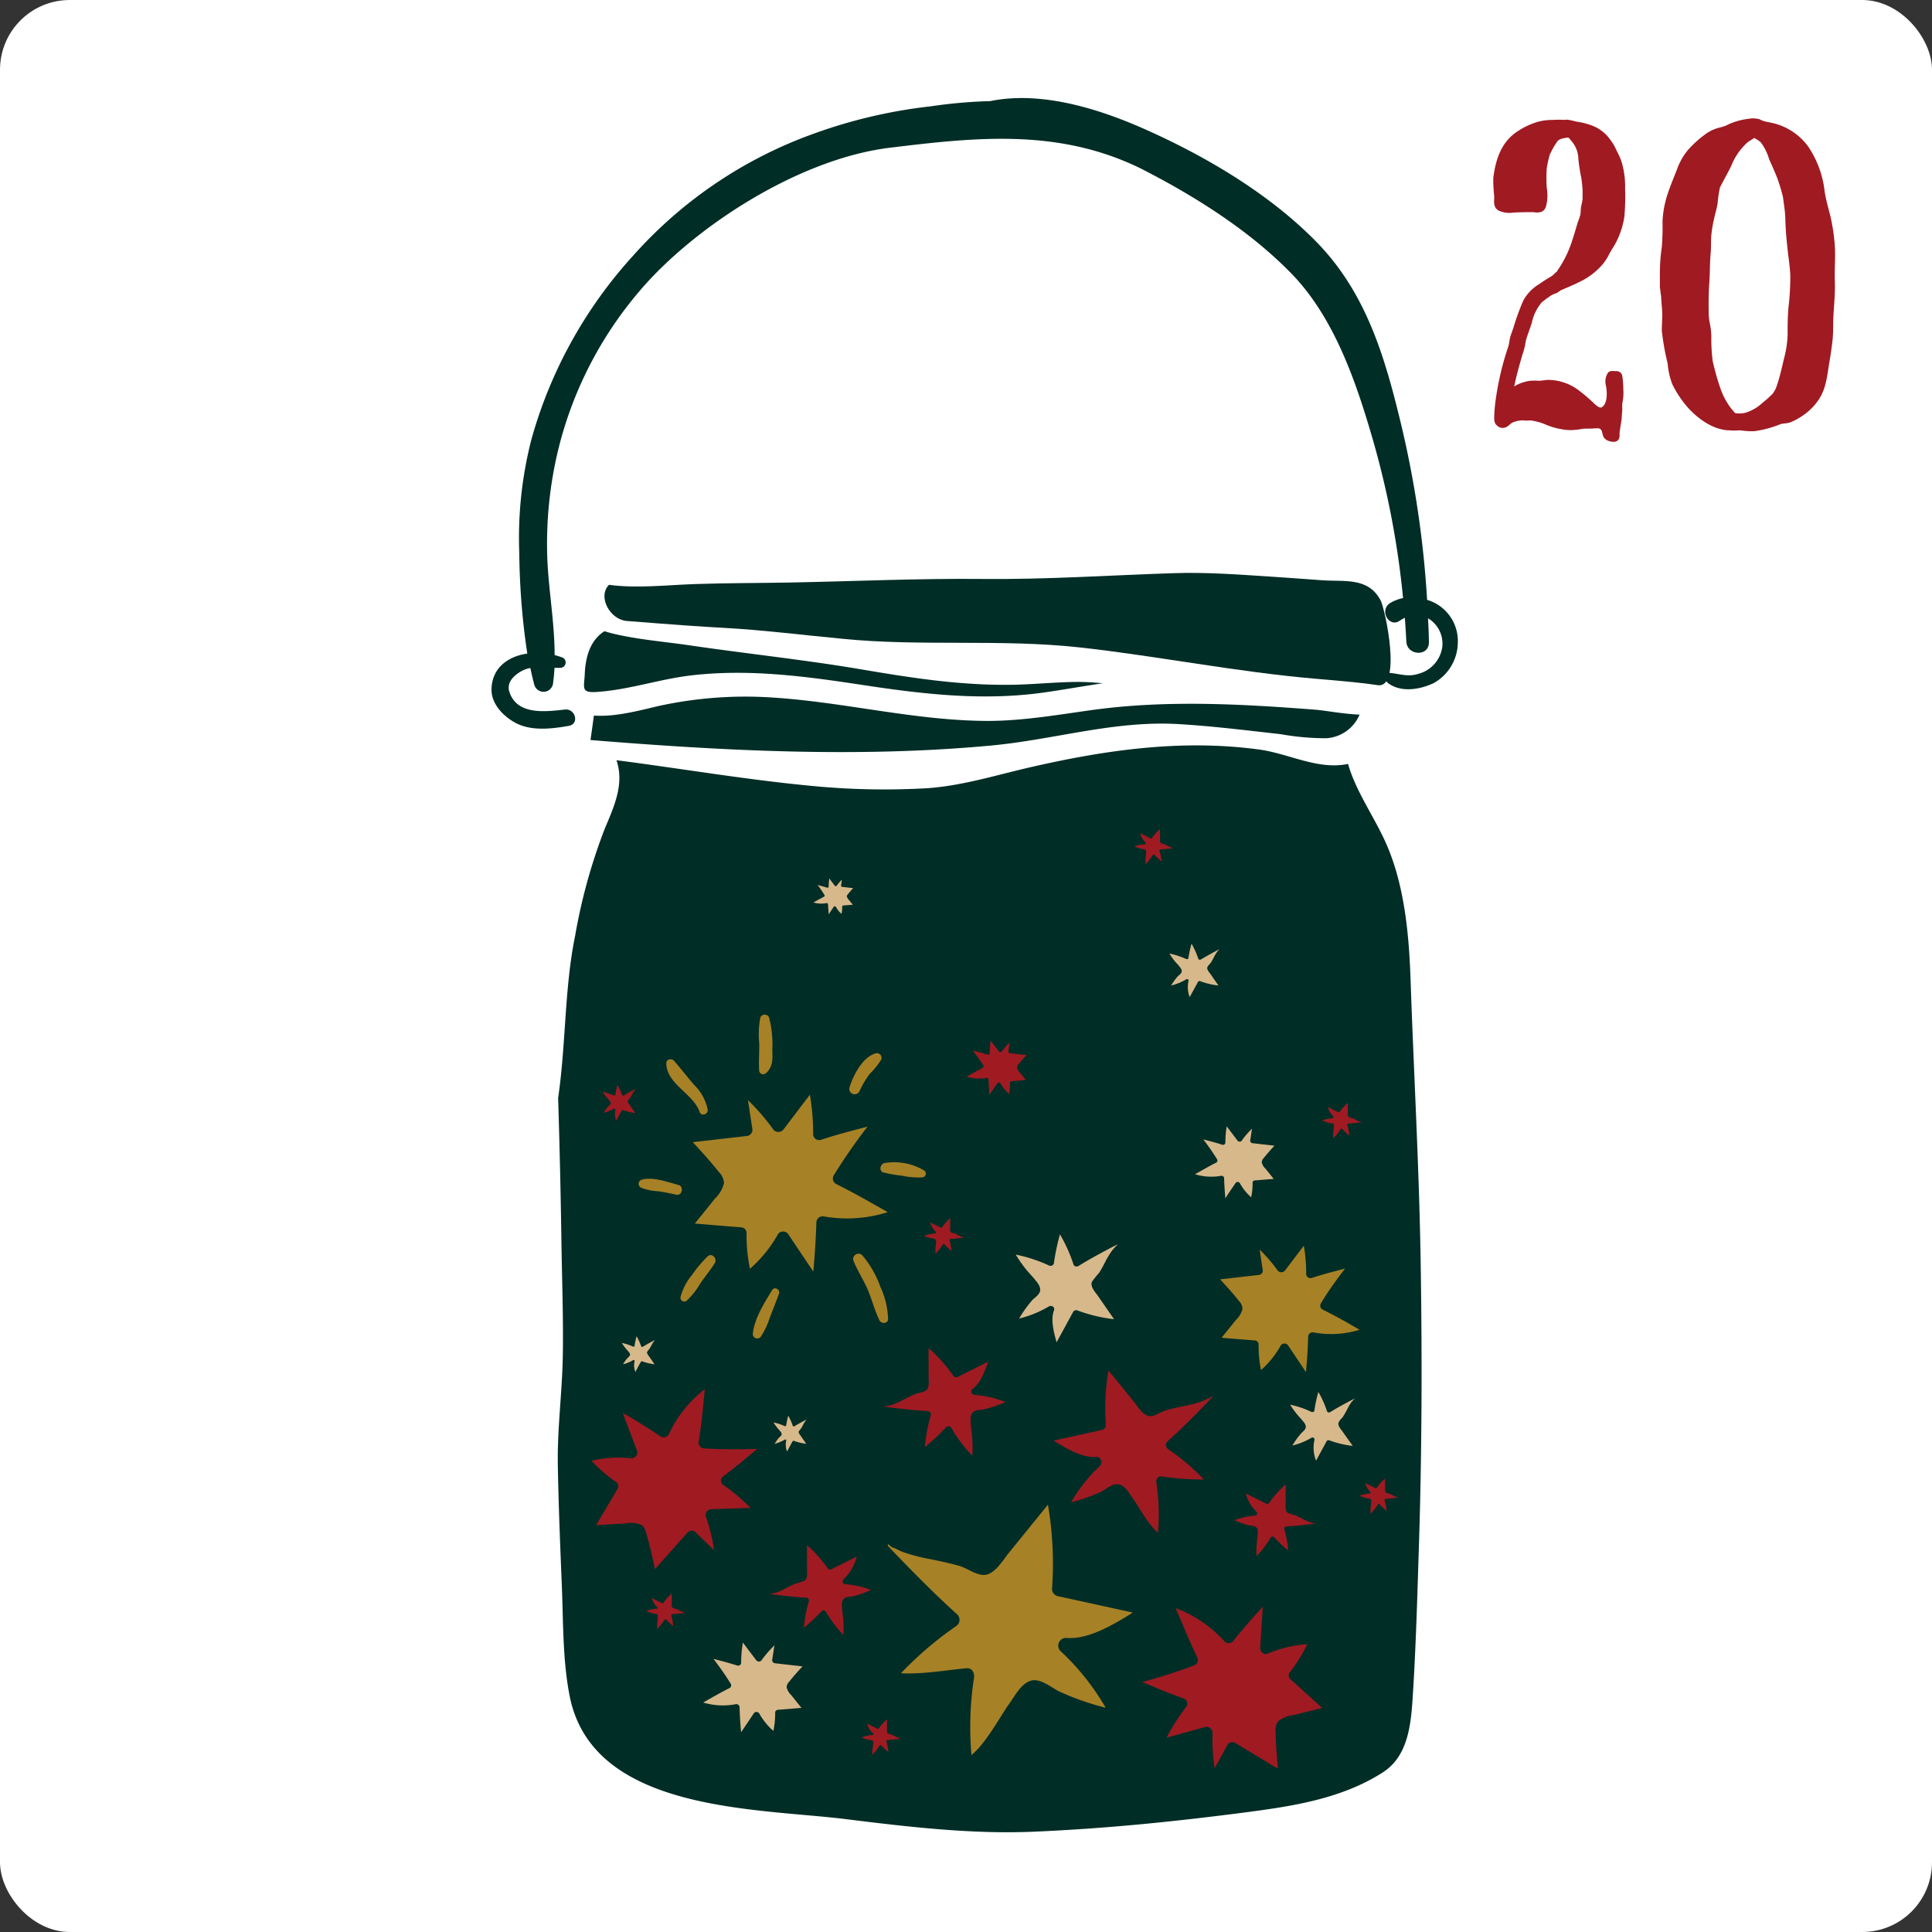 <svg xmlns="http://www.w3.org/2000/svg" viewBox="0 0 270 270"><rect x="0" y="0" width="270" height="270" fill="#333333" stroke="none"/><defs><style>.cls-1{fill:#fff;}.cls-2{fill:#a01a22;}.cls-3{fill:#002d26;}.cls-4{fill:#a78126;}.cls-5{fill:#d7b88b;}</style></defs><g id="Capa_2" data-name="Capa 2"><g id="Home"><rect class="cls-1" width="270" height="270" rx="9.75"/><path class="cls-2" d="M218.78,16.72c.61,0,1.23.23,1.84.33a9.11,9.11,0,0,1,1.69.43,5.48,5.48,0,0,1,2.75,2.08,7.06,7.06,0,0,1,.86,1.48,10.13,10.13,0,0,1,.7,1.58,12.06,12.06,0,0,1,.49,3.77,31.21,31.21,0,0,1-.1,3.87,11.58,11.58,0,0,1-1.08,3.44c-.29.61-.68,1.14-1,1.73a7.2,7.2,0,0,1-.94,1.49,9.83,9.83,0,0,1-2.72,2.21c-1,.53-2,.95-3.06,1.4-.27.12-.45.35-.73.45a3.89,3.89,0,0,0-.69.3c-.46.31-.92.63-1.35,1a6.53,6.53,0,0,0-1.38,2.89l-.55,1.59a8.39,8.39,0,0,0-.27.85,1.53,1.53,0,0,1-.07.36v-.09a2.69,2.69,0,0,1-.11.7v-.09a4.62,4.62,0,0,1-.28,1L212.35,51c-.28,1-.53,2-.74,3a5.73,5.73,0,0,1,2.3-.79,10.48,10.48,0,0,1,1.12,0c.43,0,.84-.09,1.27-.12a7.15,7.15,0,0,1,4.51,1.6,21.19,21.19,0,0,1,1.91,1.64c.23.2.79.8,1.14.58.87-.56.74-2.32.54-3.14a2.28,2.28,0,0,1,.29-1.64c.26-.37.73-.28,1.12-.26a.82.82,0,0,1,.92.76,12.62,12.62,0,0,1,.13,1.74,7.12,7.12,0,0,1-.14,2,6,6,0,0,0,0,.85l-.07.89c0,.63-.18,1.29-.25,1.94a4.39,4.39,0,0,0-.07.58,1.34,1.34,0,0,1-.09.71c-.31.65-1.39.41-1.85.06s-.38-.82-.58-1.24-.67-.29-1-.29c-.56.06-1.12,0-1.67.06a8.69,8.69,0,0,1-1.76.18,9.83,9.83,0,0,1-3.63-.89l.14.06a8,8,0,0,0-2.05-.53,4.37,4.37,0,0,1-1,0,3.53,3.53,0,0,0-1.28.23c-.44.13-.69.55-1.09.72a1.12,1.12,0,0,1-1.26-.23c-.45-.37-.4-.91-.38-1.46s.08-1.26.16-1.89a40.91,40.91,0,0,1,1.8-7.71c.14-.43.15-.89.27-1.32s.37-1,.53-1.58a33.33,33.33,0,0,1,1.29-3.5,6,6,0,0,1,2.27-2.33,17,17,0,0,1,1.55-1,2.54,2.54,0,0,0,.46-.35l.25-.25.21-.16,0-.06a15.38,15.38,0,0,0,1.67-3.06c.44-1.09.83-2.48,1.19-3.69a10.76,10.76,0,0,0,.37-1.09c.08-.36.05-.75.1-1.11a10.7,10.7,0,0,0,.22-1.1c0-.4,0-.8,0-1.21a17.49,17.49,0,0,0-.19-1.79,24.71,24.71,0,0,1-.4-2.58,4,4,0,0,0-.53-1.92,5.2,5.2,0,0,0-.57-.76c-.2-.24-.24-.38-.57-.3s-.91.09-1.24.48a8.85,8.85,0,0,0-1,1.73l0-.11a14.73,14.73,0,0,0-.51,2.16,20.86,20.86,0,0,0,0,2.74,6,6,0,0,1-.1,2.57,1.16,1.16,0,0,1-.61.77,2.16,2.16,0,0,1-1.13.06c-.94,0-1.88,0-2.82.06a3.59,3.59,0,0,1-2.1-.3c-.75-.48-.58-1.2-.58-2a19,19,0,0,1-.13-2.51c.29-2.39,1-4.77,3-6.27A10.19,10.19,0,0,1,215,17a7.76,7.76,0,0,1,2-.24,15.79,15.79,0,0,1,1.82,0Z"/><path class="cls-2" d="M245.88,16.66a4.3,4.3,0,0,0,.73.3l.72.15a8.56,8.56,0,0,1,5.34,3.33A13.9,13.9,0,0,1,255,26.79c.19,1.16.51,2.28.8,3.41a25.72,25.72,0,0,1,.55,3.37c.23,1.92,0,3.81.07,5.74s-.17,3.77-.23,5.66c0,1,0,1.91-.12,2.85s-.24,1.86-.41,2.79c-.3,1.77-.42,3.57-1.42,5.13a8.19,8.19,0,0,1-2.44,2.43,8.33,8.33,0,0,1-1.67.88c-.47.15-1,.1-1.41.27a15,15,0,0,1-3.55.94,10.38,10.38,0,0,1-1.93-.12c-.49,0-1,.07-1.46,0-2.37,0-4.66-1.71-6.14-3.46a15,15,0,0,1-1.94-3,10.27,10.27,0,0,1-.64-2.87,34.51,34.51,0,0,1-.82-4.61c0-.81.08-1.61.06-2.42s-.12-1.47-.15-2.21c.06.24,0-.09,0-.11l-.06-.41-.12-.94c0-.62,0-1.25,0-1.87a25.76,25.76,0,0,1,.27-3.72,35.19,35.19,0,0,0,.1-3.56,14.09,14.09,0,0,1,.63-3.59c.39-1.23.89-2.42,1.36-3.61a9,9,0,0,1,1.59-2.83,15.22,15.22,0,0,1,2.5-2.24,5.62,5.62,0,0,1,1.4-.72c.28-.1.58-.16.88-.24a1.5,1.5,0,0,1,.36-.11l-.08.05a9.08,9.08,0,0,1,3.28-1.05A3.61,3.61,0,0,1,245.88,16.66ZM245,19.39c-.21.15-.45.26-.66.42l-.13.09A8.75,8.75,0,0,0,242,23.05c-.31.66-.65,1.3-1,1.94l-.5.94-.14.29a16.77,16.77,0,0,0-.31,2.11c-.11.79-.36,1.54-.52,2.31a17,17,0,0,0-.38,2.34c-.06.87,0,1.74-.1,2.6-.1,1.3-.08,2.6-.17,3.9s-.11,2.65-.09,4a8.13,8.13,0,0,0,.16,1.71,9.32,9.32,0,0,1,.21,1.82,24,24,0,0,0,.2,3.49,34.57,34.57,0,0,0,1,3.57,10.08,10.08,0,0,0,1.56,3l.34.4c.19.25.19.27.52.3s.77,0,1.15-.09a6.07,6.07,0,0,0,2.43-1.43,14.71,14.71,0,0,0,1.32-1.17,3.64,3.64,0,0,0,.65-1.23c.42-1.23.69-2.51,1-3.78a14.93,14.93,0,0,0,.49-3.18c0-1.32,0-2.64.13-4a38.15,38.15,0,0,0,.25-4c0-1.35-.24-2.7-.38-4s-.27-2.7-.31-4c0-1.19-.21-2.35-.36-3.53v.08a25.56,25.56,0,0,0-.77-2.54c-.35-.9-.75-1.77-1.14-2.65a7.48,7.48,0,0,0-1.16-2.35,3.92,3.92,0,0,0-.52-.39l-.39-.23Z"/><path class="cls-3" d="M138.5,104.19c8.83-.82,17.17-3.51,26.13-3,4.83.28,9.55.88,14.34,1.41a35.92,35.92,0,0,0,6.37.57,5.39,5.39,0,0,0,4.66-3.3c-2.31-.09-4.7-.57-6.2-.69-10.26-.79-20.57-1.37-30.84,0-4.88.67-9.83,1.55-14.77,1.57-10.22,0-20.11-2.63-30.26-3.27a56.64,56.64,0,0,0-16,1.21C89.56,99.24,86,100.23,83,100c-.16,1.14-.31,2.28-.48,3.42C101.11,104.93,119.92,105.92,138.5,104.19Z"/><path class="cls-3" d="M87.58,86.78l4.51.35c3,.23,6,.45,9,.61,5.53.3,11,1,16.54,1.52,11,1.12,22.28,0,33.28,1.22s21.89,3.43,33,4.38c2.88.25,5.75.47,8.62.89,3.43.49,1.05-10.62.42-11.83-1.73-3.3-5.07-2.6-8.19-2.83-2.46-.18-4.92-.36-7.38-.52-4.41-.29-8.91-.62-13.33-.47-8.92.29-17.84.9-26.76.81s-18,.33-27,.5c-4.35.08-8.71.06-13.06.21-4,.13-8.18.64-12.13.11C83.47,83.41,85.27,86.6,87.58,86.78Z"/><path class="cls-3" d="M83.24,96.71c4.57-.27,8.9-1.81,13.42-2.33,8-.92,15.81.12,23.72,1.32,8.71,1.33,17.26,2.33,26.05,1,2.48-.36,5.06-.83,7.67-1.21-1.09-.11-2.19-.18-3.3-.19-3.18,0-6.33.36-9.5.4-7.34.09-14.14-1-21.32-2.22-7.76-1.3-15.66-2.13-23.45-3.27-3.43-.51-7-.79-10.38-1.55a16.68,16.68,0,0,1-1.67-.45c-2.07,1.31-2.66,3.71-2.76,6C81.65,96,81.14,96.83,83.24,96.71Z"/><path class="cls-3" d="M197.13,136.91c-.22-6.34-.85-13.34-3.5-19.21-1.65-3.67-4.13-7.08-5.24-10.94-4.17.88-8.22-1.42-12.34-2-10.73-1.47-21.24,0-31.73,2.39-4.83,1.09-9.71,2.65-14.68,3a104.27,104.27,0,0,1-16.1-.31c-9.17-.86-18.25-2.42-27.39-3.6,1.11,3.25-.26,6.33-1.61,9.51a78.81,78.81,0,0,0-4.17,15.05C78.87,138.12,79.1,146,78,153.43q.3,9.7.45,19.41c.07,5.6.3,11.21.2,16.8-.1,5.1-.79,10.15-.69,15.24.1,5.6.33,11.2.56,16.8.2,5,.11,10.31,1.08,15.29,3.16,16.3,26.12,15.71,38.55,17.25,8.73,1.08,17.58,2.14,26.39,1.76,10.14-.44,19.71-1.42,29.76-2.73,6.55-.86,13.28-1.92,18.94-5.55,3.94-2.52,4-7.68,4.28-12,.39-6.59.57-13.18.78-19.78.42-13.19.45-26.39.24-39.58S197.58,150,197.13,136.91Z"/><path class="cls-3" d="M72,101c2.23,1.21,5.1.86,7.49.44,1.52-.27.92-2.44-.54-2.28-2.68.29-6.68.84-7.76-2.46-.46-1.4.75-2.42,1.85-3a3.89,3.89,0,0,1,1.08-.34c.16.78.34,1.55.54,2.3a1.34,1.34,0,0,0,2.64-.27c.09-.68.16-1.37.19-2.06h.79a.75.75,0,0,0,.23-1.47,10,10,0,0,0-1-.31c0-4.31-.78-8.74-1-13A56.08,56.08,0,0,1,77.88,63.4,53.77,53.77,0,0,1,91.2,38.65c8.1-8.43,21.46-16.57,33.13-18,12.17-1.49,23.58-2.7,35,2.85,7.49,3.81,15.19,8.63,21.08,14.66,6.05,6.17,9.12,15.23,11.47,23.36a122.73,122.73,0,0,1,4.2,22.06,5.76,5.76,0,0,0-1.81.7c-1.57,1-.14,3.49,1.32,2.48a5.56,5.56,0,0,1,.74-.42c.08,1.11.15,2.22.21,3.32.09,2,3.2,2.14,3.15.09,0-1.12-.07-2.23-.12-3.34a4.11,4.11,0,0,1,2,3.91,4.51,4.51,0,0,1-3.36,3.85c-1.44.47-2.58,0-4-.13a.39.39,0,0,0-.36.2l-.09.17a.8.8,0,0,0,.23,1.06c1.82,1.36,4.47.89,6.36,0a6.56,6.56,0,0,0,3.38-5.58,6,6,0,0,0-4.29-6.06,142.14,142.14,0,0,0-3.6-24.39c-2.3-9.57-4.91-18.6-12-25.77-6.44-6.53-15-11.63-23.32-15.38-6.52-2.95-14.8-5.66-22.14-4.16a69.49,69.49,0,0,0-8.31.73,70.92,70.92,0,0,0-16.26,3.79A61.6,61.6,0,0,0,88.49,35.72,63.38,63.38,0,0,0,74.3,61.28a55.17,55.17,0,0,0-1.73,16,100.72,100.72,0,0,0,1.12,14.06c-2.69.38-5,2-5,5.11C68.72,98.42,70.33,100.08,72,101Z"/><path class="cls-4" d="M120.11,152.51a12.73,12.73,0,0,1,1.44-2.44,10.79,10.79,0,0,0,1.61-2,.66.66,0,0,0-.71-.88c-1.89.46-3.22,3.11-3.74,4.81A.75.75,0,0,0,120.11,152.51Z"/><path class="cls-4" d="M129.17,163.59a8.13,8.13,0,0,0-5.55-1.05c-.63.11-.83,1.13-.15,1.32a20.29,20.29,0,0,0,2.55.44,11.06,11.06,0,0,0,2.92.24A.53.53,0,0,0,129.17,163.59Z"/><path class="cls-4" d="M120.55,175.48a.74.74,0,0,0-1.25.77c.52,1.31,1.32,2.52,1.9,3.82.64,1.46,1,3,1.71,4.46.26.51,1.19.48,1.2-.19a11.44,11.44,0,0,0-1.08-4.51A14.12,14.12,0,0,0,120.55,175.48Z"/><path class="cls-4" d="M107.92,180.28c-1.09,1.77-2.5,4-2.71,6.1a.62.62,0,0,0,1.11.43,10.68,10.68,0,0,0,1.24-2.62c.44-1.13.89-2.25,1.31-3.39C109.07,180.24,108.26,179.74,107.92,180.28Z"/><path class="cls-4" d="M98.89,175.59a17,17,0,0,0-2.19,2.6,8,8,0,0,0-1.61,3.13.54.54,0,0,0,.86.47,10.23,10.23,0,0,0,1.84-2.3c.66-1,1.45-1.93,2.09-2.94C100.29,175.91,99.5,175,98.89,175.59Z"/><path class="cls-4" d="M94.84,165.61c-1.51-.41-3.55-1.17-5.1-.76a.6.6,0,0,0-.13,1.14,7.46,7.46,0,0,0,2.35.49c.85.12,1.7.29,2.54.48S95.6,165.82,94.84,165.61Z"/><path class="cls-4" d="M97.78,155.41c.22.64,1.22.31,1.12-.33a6.6,6.6,0,0,0-1.82-3.39c-1-1.13-1.9-2.32-2.89-3.45-.31-.36-1.06-.24-1.07.32C93.11,151.5,96.88,152.8,97.78,155.41Z"/><path class="cls-4" d="M106.1,149.67a.56.56,0,0,0,.9.34c1-.81,1-2,.93-3.23a15,15,0,0,0-.45-4.59.67.67,0,0,0-1.22,0,12.48,12.48,0,0,0-.16,3.56C106.14,147.06,106,148.4,106.1,149.67Z"/><path class="cls-4" d="M124.06,169.4c-2.36-1.33-4.71-2.7-7.14-3.9a.87.87,0,0,1-.37-1.3c1.45-2.33,3-4.58,4.69-6.75-2.16.56-4.31,1.11-6.44,1.82a.84.84,0,0,1-1.16-.85,31.42,31.42,0,0,0-.46-5.43l-3.69,4.86a.91.91,0,0,1-1.42,0,30.4,30.4,0,0,0-3.54-4.1c.2,1.32.4,2.64.61,4a.87.87,0,0,1-.71,1l-7.61.87c1.25,1.35,2.49,2.71,3.63,4.16a2.36,2.36,0,0,1,.73,1.57,4.49,4.49,0,0,1-1.29,2.18q-1.38,1.74-2.79,3.46,3.27.28,6.54.54a.79.79,0,0,1,.69.86,22.94,22.94,0,0,0,.48,4.92,18.21,18.21,0,0,0,3.93-4.86.88.88,0,0,1,1.4,0c1.17,1.76,2.35,3.51,3.52,5.26.21-2.3.36-4.61.43-6.93a.88.88,0,0,1,1-.79A18.81,18.81,0,0,0,124.06,169.4Z"/><path class="cls-4" d="M149,228.9c3,.27,6.44-1.74,9.32-3.54l-10.51-2.3a1.05,1.05,0,0,1-.79-1,48.84,48.84,0,0,0-.57-11.78L141,217c-.84,1-2.13,3.38-3.83,3.08-1.22-.21-2-.94-3.26-1.29s-2.59-.63-3.91-.9a25.28,25.28,0,0,1-3.84-1c-.38-.16-.76-.34-1.13-.54a1.22,1.22,0,0,1-.84-.56,1.56,1.56,0,0,1-.16.2c3.17,3.31,6.35,6.58,9.76,9.64a1.06,1.06,0,0,1-.21,1.65,48.59,48.59,0,0,0-7.67,6.56c3,.17,6.26-.44,9.21-.7.75-.06,1.11.72,1,1.34a45.34,45.34,0,0,0-.36,10.79c2-1.57,4.23-5.74,5.26-7.14.79-1.07,1.65-2.87,3.09-3.26,1.28-.36,2.87,1,3.89,1.5a37.69,37.69,0,0,0,6.52,2.29,33.8,33.8,0,0,0-6.26-7.87A1.08,1.08,0,0,1,149,228.9Z"/><path class="cls-2" d="M153.24,203.61c-1.94.17-4.17-1.13-6-2.29l6.8-1.49a.7.7,0,0,0,.51-.67,31.38,31.38,0,0,1,.36-7.63q1.78,2.17,3.55,4.36c.55.67,1.38,2.18,2.48,2,.79-.14,1.32-.61,2.11-.83s1.68-.41,2.53-.59a16.49,16.49,0,0,0,2.48-.66c.25-.11.5-.22.73-.35a.79.79,0,0,0,.55-.36l.1.13c-2,2.13-4.11,4.25-6.31,6.23a.69.69,0,0,0,.13,1.07,31.54,31.54,0,0,1,5,4.24,40.6,40.6,0,0,1-6-.45c-.49,0-.72.47-.66.87a29.68,29.68,0,0,1,.23,7c-1.28-1-2.74-3.72-3.4-4.62-.52-.69-1.07-1.86-2-2.11s-1.86.67-2.52,1a24,24,0,0,1-4.22,1.48,22,22,0,0,1,4.05-5.09C154.12,204.39,153.86,203.55,153.24,203.61Z"/><path class="cls-5" d="M147.3,183.11c-.49,1.26-.06,3,.36,4.48q1.16-2.13,2.32-4.26a.49.49,0,0,1,.55-.21,21.46,21.46,0,0,0,5.16,1.24l-2.22-3.21c-.34-.5-1.19-1.35-.85-2.05a14.29,14.29,0,0,1,1-1.24c.33-.52.6-1.05.88-1.59a11.24,11.24,0,0,1,.93-1.52,5.08,5.08,0,0,1,.38-.43.58.58,0,0,1,.34-.29l-.06-.09c-1.83.95-3.64,1.91-5.4,3a.47.47,0,0,1-.69-.3,21.7,21.7,0,0,0-1.87-4.14,30.35,30.35,0,0,0-.85,4.07.49.49,0,0,1-.71.27,21,21,0,0,0-4.62-1.51,17.73,17.73,0,0,0,2.42,3.17c.37.48,1,1.08,1,1.75s-.81,1.11-1.15,1.49a17.64,17.64,0,0,0-1.8,2.53,15.22,15.22,0,0,0,4.19-1.71C147,182.37,147.46,182.71,147.3,183.11Z"/><path class="cls-5" d="M183.69,201.27a4.94,4.94,0,0,0,.23,2.86l1.48-2.72a.3.3,0,0,1,.35-.13,13.93,13.93,0,0,0,3.3.79l-1.42-2c-.22-.32-.76-.87-.54-1.31s.42-.49.61-.8a11,11,0,0,0,.57-1,7.38,7.38,0,0,1,.59-1l.24-.27a.36.36,0,0,1,.22-.19l0-.06c-1.17.61-2.33,1.23-3.45,1.92a.31.31,0,0,1-.44-.19,13.34,13.34,0,0,0-1.19-2.64,19.58,19.58,0,0,0-.55,2.59c0,.22-.29.25-.45.18a13.42,13.42,0,0,0-2.95-1,12.09,12.09,0,0,0,1.55,2c.23.3.66.69.65,1.11s-.51.71-.73,1a10.51,10.51,0,0,0-1.15,1.61,9.69,9.69,0,0,0,2.67-1.09C183.46,200.8,183.79,201,183.69,201.27Z"/><path class="cls-5" d="M109.87,201.35a2.63,2.63,0,0,0,.12,1.5l.77-1.42a.16.16,0,0,1,.19-.07,7.31,7.31,0,0,0,1.72.41c-.25-.36-.5-.71-.74-1.07-.12-.17-.4-.45-.29-.68a4.35,4.35,0,0,1,.33-.42,5.45,5.45,0,0,0,.29-.53,3.76,3.76,0,0,1,.31-.5l.12-.15a.24.24,0,0,1,.12-.09l0,0c-.61.32-1.22.64-1.8,1a.17.17,0,0,1-.23-.1,7.46,7.46,0,0,0-.62-1.38,10.84,10.84,0,0,0-.29,1.35.16.16,0,0,1-.23.09,7.1,7.1,0,0,0-1.54-.5,6.36,6.36,0,0,0,.8,1.06c.13.16.35.36.34.58s-.26.37-.38.5a5.57,5.57,0,0,0-.6.84,5.16,5.16,0,0,0,1.4-.57C109.75,201.11,109.92,201.22,109.87,201.35Z"/><path class="cls-5" d="M166.09,137.11a3.89,3.89,0,0,0,.17,2.24c.39-.71.78-1.42,1.16-2.13a.26.26,0,0,1,.28-.11,10.55,10.55,0,0,0,2.58.62l-1.11-1.6c-.17-.25-.59-.68-.42-1s.33-.38.48-.62a8.78,8.78,0,0,0,.44-.79,5.35,5.35,0,0,1,.47-.76l.18-.22a.27.27,0,0,1,.18-.14l0,0c-.92.48-1.83,1-2.7,1.5a.24.24,0,0,1-.35-.15,11.3,11.3,0,0,0-.93-2.07,14.52,14.52,0,0,0-.43,2c0,.16-.23.19-.35.13a10.75,10.75,0,0,0-2.31-.75,8.72,8.72,0,0,0,1.21,1.58c.18.24.51.54.51.88s-.4.55-.57.74a8.66,8.66,0,0,0-.91,1.27,7.68,7.68,0,0,0,2.1-.86C165.91,136.74,166.17,136.91,166.09,137.11Z"/><path class="cls-5" d="M88.68,190.24a2.54,2.54,0,0,0,.12,1.5c.25-.48.51-1,.77-1.42a.15.15,0,0,1,.18-.07,7.84,7.84,0,0,0,1.72.41c-.24-.36-.49-.71-.74-1.07-.11-.17-.39-.45-.28-.68a4.23,4.23,0,0,1,.32-.42c.11-.17.2-.35.3-.53a3.76,3.76,0,0,1,.31-.5l.12-.15a.2.2,0,0,1,.12-.09.05.05,0,0,1,0,0c-.61.32-1.22.64-1.8,1a.17.17,0,0,1-.23-.1,7.46,7.46,0,0,0-.62-1.38,9.3,9.3,0,0,0-.29,1.35c0,.11-.15.13-.24.09a6.77,6.77,0,0,0-1.54-.5,6.38,6.38,0,0,0,.81,1.06c.12.16.35.36.34.58s-.27.37-.38.5a4.94,4.94,0,0,0-.6.84,5.16,5.16,0,0,0,1.4-.57C88.56,190,88.73,190.11,88.68,190.24Z"/><path class="cls-2" d="M86,155.13a2.62,2.62,0,0,0,.11,1.5l.78-1.42a.15.15,0,0,1,.18-.07,7.31,7.31,0,0,0,1.72.41c-.24-.36-.49-.71-.74-1.07-.11-.17-.4-.45-.28-.68a4.23,4.23,0,0,1,.32-.42c.11-.17.2-.35.3-.53a3.76,3.76,0,0,1,.31-.5,1.58,1.58,0,0,1,.12-.15.18.18,0,0,1,.12-.09l0,0c-.61.32-1.21.64-1.8,1a.16.16,0,0,1-.22-.1,6.89,6.89,0,0,0-.63-1.38A9.26,9.26,0,0,0,86,153a.17.17,0,0,1-.24.09,6.93,6.93,0,0,0-1.54-.5A5.88,5.88,0,0,0,85,153.6c.12.16.34.36.34.58s-.27.37-.38.5a4.94,4.94,0,0,0-.6.84,5.23,5.23,0,0,0,1.39-.57C85.86,154.89,86,155,86,155.13Z"/><path class="cls-2" d="M175.61,211.27a5.13,5.13,0,0,1-1.49-2.55l2.86,1.43a.31.31,0,0,0,.37-.09,14.5,14.5,0,0,1,2.33-2.61c0,.85,0,1.71,0,2.57,0,.39-.14,1.18.31,1.42a7.62,7.62,0,0,0,1,.31c.37.16.71.34,1.07.53a8,8,0,0,0,1.08.47,1.9,1.9,0,0,0,.36.09.4.4,0,0,0,.3,0,.09.09,0,0,0,0,.07c-1.35.18-2.69.34-4.05.41a.31.31,0,0,0-.26.42,14.64,14.64,0,0,1,.54,2.94,19.72,19.72,0,0,1-2-1.88.32.32,0,0,0-.48.12,13.79,13.79,0,0,1-1.93,2.55,10.93,10.93,0,0,1,.12-2.62c0-.4.15-1-.11-1.33s-.85-.3-1.18-.38a10.71,10.71,0,0,1-1.92-.69,10.17,10.17,0,0,1,2.91-.65A.32.32,0,0,0,175.61,211.27Z"/><path class="cls-2" d="M117.87,220.72a6.44,6.44,0,0,0,1.86-3.19l-3.57,1.79a.4.4,0,0,1-.47-.12,17.73,17.73,0,0,0-2.91-3.26c0,1.07,0,2.14,0,3.21,0,.5.17,1.47-.38,1.78a10.5,10.5,0,0,1-1.24.39c-.47.19-.9.42-1.34.65a9.57,9.57,0,0,1-1.35.6l-.45.11a.41.41,0,0,1-.37,0v.1c1.68.21,3.36.41,5.06.5a.4.4,0,0,1,.32.53,17.83,17.83,0,0,0-.68,3.67,24,24,0,0,0,2.49-2.34.39.39,0,0,1,.61.15,17,17,0,0,0,2.41,3.19,14.93,14.93,0,0,0-.15-3.29c0-.49-.19-1.21.13-1.66s1.07-.37,1.47-.47a13.27,13.27,0,0,0,2.41-.86,12.75,12.75,0,0,0-3.64-.81A.4.4,0,0,1,117.87,220.72Z"/><path class="cls-2" d="M121.92,242.14a2.47,2.47,0,0,1-.74-1.27l1.42.71a.17.17,0,0,0,.19,0,7.31,7.31,0,0,1,1.17-1.31v1.29c0,.19-.07.59.15.71a4.74,4.74,0,0,0,.5.15,5.44,5.44,0,0,1,.54.27,3.54,3.54,0,0,0,.53.23l.18.05a.2.2,0,0,0,.15,0v0c-.67.08-1.34.17-2,.2a.16.16,0,0,0-.13.21,7.32,7.32,0,0,1,.27,1.47,8.8,8.8,0,0,1-1-.94.17.17,0,0,0-.25.06,6.69,6.69,0,0,1-1,1.28A6,6,0,0,1,122,244c0-.2.08-.49,0-.67s-.43-.15-.59-.19a5.3,5.3,0,0,1-1-.34,5.16,5.16,0,0,1,1.46-.33A.16.16,0,0,0,121.92,242.14Z"/><path class="cls-2" d="M130.76,172.11a2.56,2.56,0,0,1-.75-1.27l1.43.71a.17.17,0,0,0,.19,0,7.26,7.26,0,0,1,1.16-1.31v1.29c0,.2-.07.59.15.71a3.65,3.65,0,0,0,.5.15,5.28,5.28,0,0,1,.53.27,3.65,3.65,0,0,0,.54.23l.18.05a.2.2,0,0,0,.15,0v0c-.67.09-1.34.17-2,.2a.16.16,0,0,0-.13.21,7.45,7.45,0,0,1,.27,1.47,8.9,8.9,0,0,1-1-.94.16.16,0,0,0-.24.06,6.69,6.69,0,0,1-1,1.28,5,5,0,0,1,.06-1.31c0-.2.07-.49-.06-.67s-.42-.15-.59-.19a5.48,5.48,0,0,1-1-.34,4.83,4.83,0,0,1,1.46-.32A.17.17,0,0,0,130.76,172.11Z"/><path class="cls-2" d="M191.54,208.53a2.59,2.59,0,0,1-.75-1.28l1.43.72a.16.16,0,0,0,.19-.05,6.83,6.83,0,0,1,1.16-1.3v1.28c0,.2-.07.59.16.72a4,4,0,0,0,.49.15c.19.08.36.17.54.26a3.28,3.28,0,0,0,.54.24l.18,0a.17.17,0,0,0,.15,0v0c-.68.08-1.35.16-2,.2-.1,0-.15.12-.13.21a6.7,6.7,0,0,1,.28,1.47,9.92,9.92,0,0,1-1-.94.15.15,0,0,0-.24.06,6.74,6.74,0,0,1-1,1.28,6.13,6.13,0,0,1,.06-1.32c0-.2.08-.48,0-.66s-.43-.15-.59-.19a6.44,6.44,0,0,1-1-.34,4.78,4.78,0,0,1,1.45-.33A.16.16,0,0,0,191.54,208.53Z"/><path class="cls-2" d="M91.85,224.61a2.59,2.59,0,0,1-.75-1.28l1.43.72a.16.16,0,0,0,.19-.05,6.83,6.83,0,0,1,1.16-1.3V224c0,.2-.06.59.16.71a4,4,0,0,0,.49.16c.19.08.36.17.54.26a5.22,5.22,0,0,0,.54.24l.18,0a.21.21,0,0,0,.15,0v0c-.68.09-1.35.17-2,.21-.1,0-.15.11-.13.21a6.7,6.7,0,0,1,.28,1.47,11.2,11.2,0,0,1-1-.94c-.08-.08-.19,0-.24.06a6.67,6.67,0,0,1-1,1.27,6.07,6.07,0,0,1,.06-1.31c0-.2.08-.48,0-.66s-.43-.15-.59-.19a5.52,5.52,0,0,1-1-.35,5.08,5.08,0,0,1,1.45-.32C91.89,224.88,92,224.69,91.85,224.61Z"/><path class="cls-2" d="M186.32,156a2.65,2.65,0,0,1-.74-1.28l1.43.71a.15.15,0,0,0,.18,0,7.31,7.31,0,0,1,1.17-1.31v1.29c0,.2-.07.59.16.71s.32.08.49.16a3.82,3.82,0,0,1,.54.26,3.25,3.25,0,0,0,.54.23l.18.05a.16.16,0,0,0,.15,0s0,0,0,0c-.68.09-1.35.17-2,.2a.16.16,0,0,0-.13.21,7.48,7.48,0,0,1,.28,1.47,8.9,8.9,0,0,1-1-.94.16.16,0,0,0-.24.06,7.18,7.18,0,0,1-1,1.28,6,6,0,0,1,.06-1.31c0-.2.08-.49,0-.67s-.43-.14-.59-.19a5.21,5.21,0,0,1-1-.34,4.7,4.7,0,0,1,1.45-.32A.16.16,0,0,0,186.32,156Z"/><path class="cls-2" d="M160.08,117.72a2.65,2.65,0,0,1-.74-1.28l1.43.72a.16.16,0,0,0,.19,0,6.83,6.83,0,0,1,1.16-1.3v1.28c0,.2-.07.59.16.71a4,4,0,0,0,.49.16c.19.08.36.17.54.26a4.41,4.41,0,0,0,.54.24l.18,0a.21.21,0,0,0,.15,0s0,0,0,0c-.68.08-1.35.16-2,.2-.1,0-.15.12-.13.21a6.7,6.7,0,0,1,.28,1.47,11.2,11.2,0,0,1-1-.94.15.15,0,0,0-.24.06,7.11,7.11,0,0,1-1,1.27,6.07,6.07,0,0,1,.06-1.31c0-.2.08-.48-.05-.66s-.43-.15-.59-.19a5.23,5.23,0,0,1-1-.35A5,5,0,0,1,160,118,.16.16,0,0,0,160.08,117.72Z"/><path class="cls-2" d="M135.87,194.13c1.1-.74,1.73-2.4,2.23-3.83l-4.28,2.14a.47.47,0,0,1-.56-.13,21.76,21.76,0,0,0-3.49-3.92c0,1.28,0,2.57,0,3.86,0,.59.21,1.76-.46,2.14-.48.26-1,.24-1.49.46s-1.07.51-1.6.78a10.66,10.66,0,0,1-1.62.72,5.29,5.29,0,0,1-.54.13.56.56,0,0,1-.45,0,.24.24,0,0,1,0,.12c2,.25,4,.49,6.07.6a.48.48,0,0,1,.39.63,22.11,22.11,0,0,0-.82,4.41,29.55,29.55,0,0,0,3-2.81.47.47,0,0,1,.73.17,19.79,19.79,0,0,0,2.9,3.83,18.1,18.1,0,0,0-.18-3.93c0-.6-.23-1.46.15-2s1.28-.44,1.77-.57a16,16,0,0,0,2.89-1,14.93,14.93,0,0,0-4.36-1A.48.48,0,0,1,135.87,194.13Z"/><path class="cls-4" d="M190,185.84c-1.69-1-3.37-1.94-5.11-2.8a.62.62,0,0,1-.27-.93c1-1.67,2.16-3.27,3.36-4.83-1.55.41-3.09.8-4.61,1.3a.6.6,0,0,1-.83-.6,21.81,21.81,0,0,0-.33-3.89l-2.64,3.48a.66.66,0,0,1-1,0,22.37,22.37,0,0,0-2.53-2.94c.14.95.28,1.9.43,2.84a.61.61,0,0,1-.5.7l-5.45.62c.9,1,1.78,1.94,2.6,3a1.66,1.66,0,0,1,.52,1.12,3.2,3.2,0,0,1-.92,1.56l-2,2.48c1.55.14,3.11.26,4.67.38a.58.58,0,0,1,.5.62,16.42,16.42,0,0,0,.34,3.52A12.84,12.84,0,0,0,179,188a.64.64,0,0,1,1,0c.83,1.25,1.68,2.5,2.51,3.76.16-1.65.26-3.31.31-5a.63.63,0,0,1,.7-.56A13.46,13.46,0,0,0,190,185.84Z"/><path class="cls-5" d="M98.27,237.93c1.2-.68,2.4-1.38,3.64-2a.44.44,0,0,0,.19-.66c-.74-1.19-1.54-2.33-2.39-3.44,1.1.29,2.19.57,3.28.92a.43.43,0,0,0,.59-.43,15.94,15.94,0,0,1,.24-2.77c.62.83,1.25,1.66,1.88,2.48a.46.46,0,0,0,.72,0,15.17,15.17,0,0,1,1.81-2.09c-.11.67-.21,1.35-.31,2a.44.44,0,0,0,.36.5l3.87.44c-.63.69-1.26,1.38-1.84,2.12a1.21,1.21,0,0,0-.38.8,2.31,2.31,0,0,0,.66,1.11l1.42,1.77-3.33.27a.41.41,0,0,0-.35.44,11.68,11.68,0,0,1-.25,2.51,9.44,9.44,0,0,1-2-2.48.46.46,0,0,0-.72,0l-1.79,2.67c-.11-1.17-.18-2.35-.22-3.53a.45.45,0,0,0-.5-.4A9.57,9.57,0,0,1,98.27,237.93Z"/><path class="cls-5" d="M167,164.1c1-.54,1.92-1.1,2.91-1.59a.35.35,0,0,0,.16-.53,32.84,32.84,0,0,0-1.91-2.75c.87.23,1.75.45,2.62.74a.34.34,0,0,0,.47-.35,12.52,12.52,0,0,1,.19-2.21l1.51,2a.37.37,0,0,0,.58,0,11.52,11.52,0,0,1,1.44-1.67c-.08.54-.16,1.08-.25,1.62a.36.36,0,0,0,.29.4l3.1.35c-.51.55-1,1.11-1.48,1.7a1,1,0,0,0-.3.64,1.79,1.79,0,0,0,.53.88l1.14,1.42-2.67.22a.32.32,0,0,0-.28.35,8.87,8.87,0,0,1-.2,2,7.53,7.53,0,0,1-1.6-2,.36.36,0,0,0-.57,0c-.48.72-1,1.43-1.43,2.15-.09-.94-.15-1.89-.18-2.83a.35.35,0,0,0-.4-.32A7.7,7.7,0,0,1,167,164.1Z"/><path class="cls-5" d="M113.68,126.12c.48-.28,1-.55,1.46-.8a.17.17,0,0,0,.07-.26,14.66,14.66,0,0,0-.95-1.38c.44.12.88.23,1.31.37a.17.17,0,0,0,.24-.17,6.83,6.83,0,0,1,.09-1.11l.75,1a.19.19,0,0,0,.29,0,6.5,6.5,0,0,1,.72-.84l-.12.81a.18.18,0,0,0,.14.2l1.55.18c-.25.27-.5.55-.73.84-.07.09-.17.2-.15.32a.89.89,0,0,0,.26.45l.57.71-1.33.1a.17.17,0,0,0-.15.18,4.71,4.71,0,0,1-.09,1,3.35,3.35,0,0,1-.8-1,.19.19,0,0,0-.29,0l-.72,1.07c0-.47-.07-.94-.08-1.41a.2.2,0,0,0-.21-.17A3.77,3.77,0,0,1,113.68,126.12Z"/><path class="cls-2" d="M135.1,150.47c.72-.41,1.44-.83,2.18-1.2a.27.27,0,0,0,.12-.4c-.45-.71-.93-1.39-1.44-2.06.66.17,1.32.34,2,.56a.26.26,0,0,0,.36-.26,9.07,9.07,0,0,1,.14-1.66l1.13,1.48a.27.27,0,0,0,.43,0,9.33,9.33,0,0,1,1.08-1.25l-.18,1.21a.27.27,0,0,0,.21.3l2.33.26c-.38.42-.76.83-1.11,1.28a.72.72,0,0,0-.22.48,1.36,1.36,0,0,0,.39.66c.28.36.57.71.85,1.06l-2,.17a.24.24,0,0,0-.22.26,6.9,6.9,0,0,1-.14,1.51,5.43,5.43,0,0,1-1.2-1.49.27.27,0,0,0-.43,0L138.28,153c-.06-.71-.11-1.41-.13-2.12a.26.26,0,0,0-.3-.24A5.8,5.8,0,0,1,135.1,150.47Z"/><path class="cls-2" d="M98.5,194.14c-.24,2.43-.46,4.87-.85,7.28a.81.81,0,0,0,.77,1c2.47.14,4.93.16,7.4.06-1.53,1.29-3.06,2.59-4.68,3.78a.76.76,0,0,0,0,1.3,28.14,28.14,0,0,1,3.76,3.17l-5.5.18a.82.82,0,0,0-.76,1,27.35,27.35,0,0,1,1.17,4.74l-2.6-2.51a.77.77,0,0,0-1.09,0l-4.59,5.14c-.35-1.63-.7-3.24-1.17-4.83-.14-.47-.3-1.1-.78-1.36a4,4,0,0,0-2.27-.18c-1.34.07-2.67.15-4,.24,1-1.7,2-3.39,3-5.08a.72.72,0,0,0-.28-1,20.9,20.9,0,0,1-3.36-2.92,16.27,16.27,0,0,1,5.62-.35.81.81,0,0,0,.75-1l-2-5.33c1.81,1,3.58,2.14,5.32,3.3a.82.82,0,0,0,1.1-.31A16.87,16.87,0,0,1,98.5,194.14Z"/><path class="cls-2" d="M164.3,224.74c1,2.3,1.93,4.61,3,6.85a.81.81,0,0,1-.46,1.17c-2.37.89-4.77,1.65-7.21,2.31,1.9.79,3.78,1.59,5.73,2.27a.77.77,0,0,1,.37,1.26,28.36,28.36,0,0,0-2.7,4.24l5.42-1.49a.83.83,0,0,1,1,.77,27.49,27.49,0,0,0,.3,5c.59-1.08,1.19-2.16,1.77-3.24a.8.8,0,0,1,1.07-.32l6,3.62c-.15-1.69-.29-3.37-.32-5.07a2.17,2.17,0,0,1,.34-1.55,4.09,4.09,0,0,1,2.17-.87c1.32-.34,2.65-.66,4-1-1.48-1.36-3-2.71-4.48-4.05a.73.73,0,0,1,0-1,21.57,21.57,0,0,0,2.4-3.86,16.64,16.64,0,0,0-5.59,1.35.81.81,0,0,1-1-.76q.18-2.91.37-5.82-2.18,2.35-4.19,4.84a.81.81,0,0,1-1.16,0A17.42,17.42,0,0,0,164.3,224.74Z"/></g></g></svg>